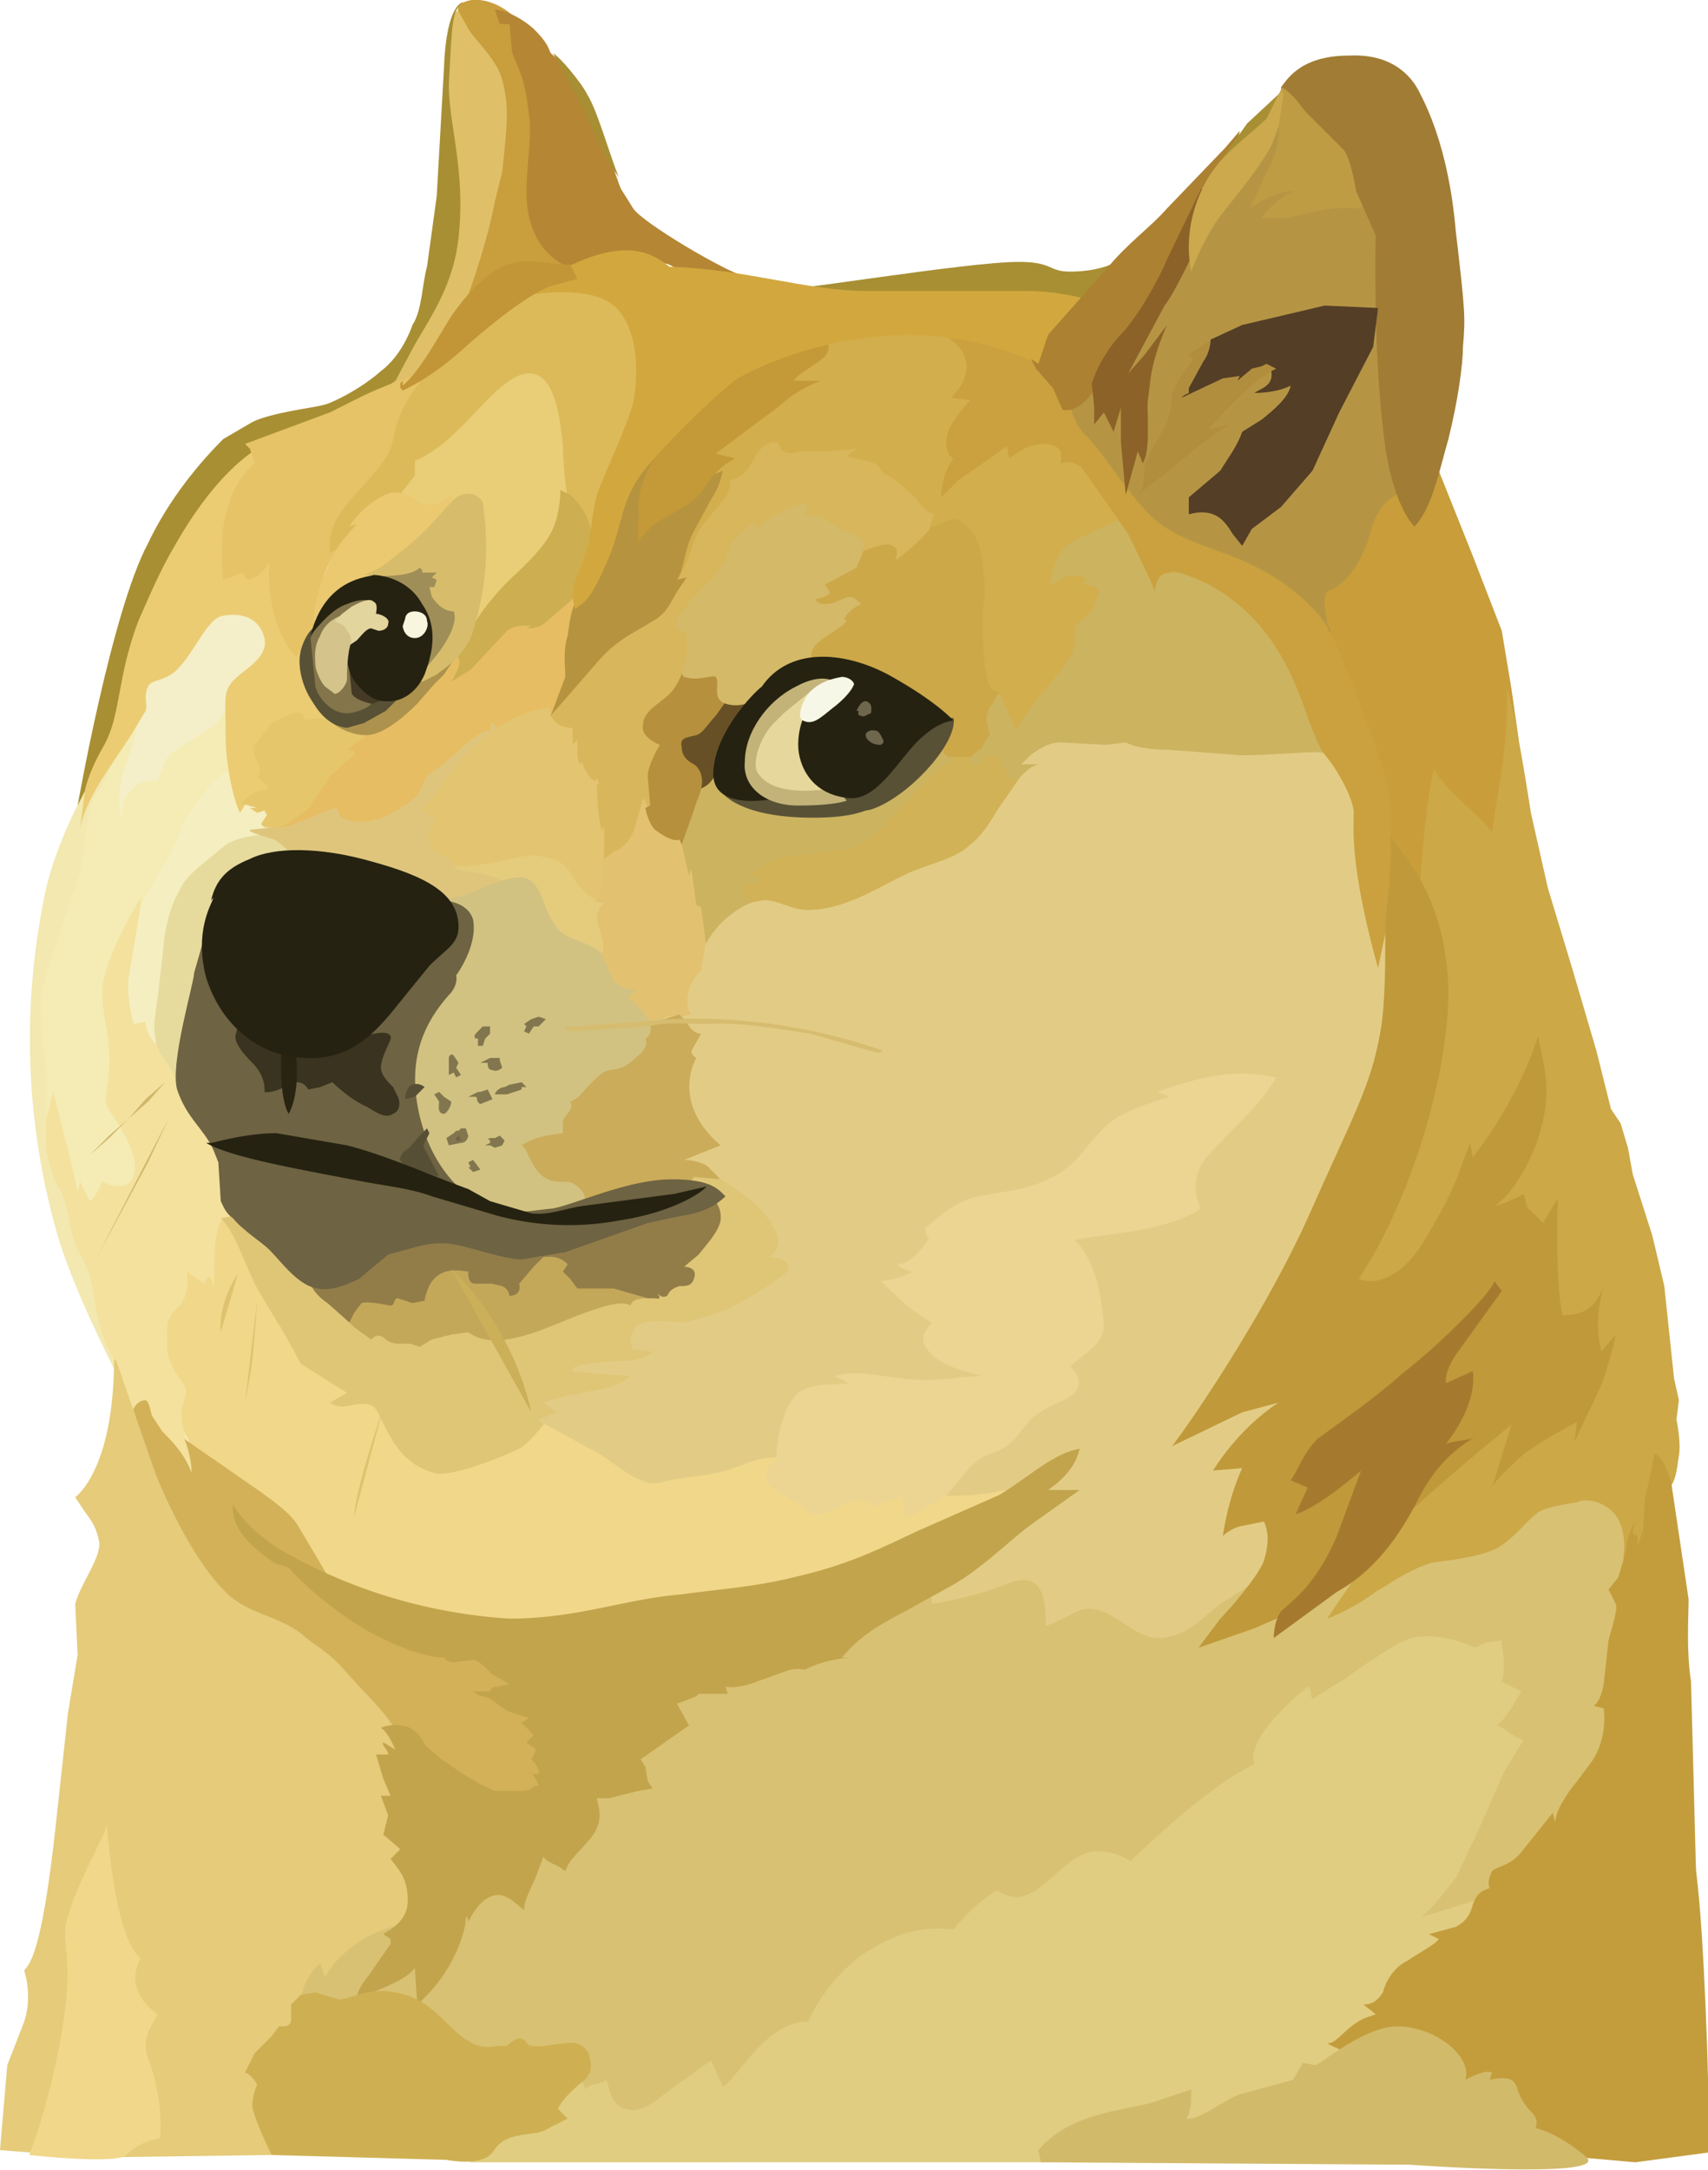 <svg xmlns="http://www.w3.org/2000/svg" version="1.1" id="Capa_1" x="0" y="0" style="enable-background:new 0 0 1024 1024" xml:space="preserve" viewBox="160 65.1 704 894">
  <style>
    .st1{fill:#f1d789}.st18{fill:#caa13e}.st26{fill:#a88f33}.st57{fill:#585136}.st58{fill:#252211}.st77{fill:#6e6342}.st80{fill:#574f35}
  </style>
  <path d="m392 677-16-30 9-37 65-25-28-57 14-58 26-51 79-13 59-55 126 9 24 135-47 170-27 88-110 4-52-36-59-25-63-19z" style="fill:#e2cc85"/>
  <path class="st1" d="M585 676s-16 7-42 5c-7-10-60-15-60-15s-6-2-18 3-23 4-33 7c-10 2-21-11-29-14l-18-10-22-2-45-19-70-70-20 30-5 37 21 44 58 52 112 29 66-20 84-35 21-22z"/>
  <path d="m186 427 14-44 17-27 55-5-17 48-45 81 19 73-34 17-10-16-9-37v-40l10-50z" style="fill:#f4ecb4"/>
  <path d="m247 673-10-15s-3-7-2-13c2-6 2-7 1-9s-8-10-7-17c0-7-1-10 4-15 6-5 4-15 4-15l7 5 2-3s2 2 2 5c1-4-1-24 4-29 5-4 15 22 15 22l-6-38-15-38-26-36-2-38v-4s-12 19-15 33c-3 10 3 23 2 37-1 15-3 13 1 19s12 18 9 26c-3 7-13 2-13 2s-2 6-5 8l-4-8-1 4-3-13-7-28-4 15 2 18 6 24 7 16 6 19 5 14 4 9 4 23 19 19 9 4 7-3z" style="fill:#f3e19d"/>
  <path d="M195 391s-13 23-17 45a292 292 0 0 0 6 139c7 23 23 54 23 54l1-2s-5-8-7-16-3-19-5-23c-2-5-5-9-6-14-2-6-2-14-6-20-2-3-4-10-5-16v-31c-2-16-3-26-2-34l16-49c3-12 1-22 7-32s10-19 11-25c2-6-16 24-16 24z" style="fill:#f2e8b0"/>
  <path d="M257 382s-7 2-10 6l-9 12c-4 6-4 10-8 17l-12 21-5 30c-1 8 2 19 2 19l5-1s0 6 5 10c4 4 5-14 5-14l17-57 26-18 2-14-18-11z" style="fill:#f5eec0"/>
  <path d="M270 409s-12 0-18 5l-6 5c-5 4-10 8-12 13-3 5-6 13-7 27l-2 17c-1 7-2 12-1 16 0 8 8 12 9 21l17-9 15-61 33-20-19-21-9 7z" style="fill:#e6db9d"/>
  <path d="m272 953-73 1-39-3 3-35 7-18c1-3 3-11 0-21 2-3 7-5 13-60l5-46 4-24-1-21c2-8 10-18 10-25-1-6-3-9-6-13l-4-6s16-11 16-57l1 1 8 23 6 6 21 40 27 26 41 28 25 27 3 74-33 42-34 61z" style="fill:#e5cb7a"/>
  <path d="M284 889s1-9 8-15l2 6c1-3 11-18 32-22 22-4 27-20 27-20l46-41 52-49 64-22 29-7v7c5-1 18-3 30-8 5-2 10-3 13 0 4 3 4 12 4 17 7-2 14-8 19-7 10 1 18 12 27 12 12 0 18-8 26-14l17-11c10-7 115-39 115-39l37 2 6 40-3 104-169 88-266 41-108-28-8-34z" style="fill:#d8c173"/>
  <path class="st1" d="M172 953s9-22 14-54c4-26 0-32 1-40 2-13 16-37 17-42 1 10 4 47 14 55-2 3-6 14 7 23-2 4-7 10-4 18s6 20 5 33c-5 1-10 3-14 7s-40 0-40 0z"/>
  <path d="m338 938 59-17 2 1s2 1 2 4c3-3 7-2 9-4 1 3 2 11 8 12 5 2 11-2 17-7l18-13 5 11c7-5 18-27 35-27 2-4 8-17 23-28 16-10 25-11 37-10 5-6 11-12 18-16 2 1 7 5 14 1 7-3 15-15 25-17 9-1 16 4 16 4s30-30 51-40c-1-3-2-12 22-32 2 1 1 5 2 5l13-8c10-7 21-15 28-17 12-3 26 4 26 4l4-2 7-1c0 4 2 11 0 17l8 4c-2 3-5 10-10 14 5 2 5 4 11 6l-8 13-11 25-9 19c-2 2-9 12-14 16l32-10-51 76-92 27-45 8H354l-21-11 5-7z" style="fill:#e0cd81"/>
  <path d="m272 406-9 1c-1 1 7 3 10 4 2 1 8 6 9 9 2 4 50 23 50 23l35-2 12-16-23-20 16-47-21 4-50 30-26 10-3 4z" style="fill:#dfc57c"/>
  <path d="M347 422s2 2 5 2c7 1 14 2 16 6l17 24 31 11 2-36-33-23-38 14v2z" style="fill:#e5cc7c"/>
  <path d="M341 435s6 1 13-2 18-8 23-6c7 3 6 12 13 21 5 5 13 5 18 10 5 6 21 3 21 3l6 33-25 32-8 39h-33l-31-12-15-36 8-37 10-45z" style="fill:#d2c281"/>
  <path d="M406 437h3c-1 1-3 3-3 7 1 5 4 10 2 14l3 7c2 4 2 7 11 8l-3 3s6 5 9 10l12-3 1 1 4-1s-3-2-1-10c3-8 5-7 5-8l2-12 2-16-3-28-14-9-12-11-11 20-7 8-1 18 1 2z" style="fill:#e2c270"/>
  <path d="m441 413 3 13 1-3 2 15 2 1 2 15c1-2 5-9 13-14 3-2 7-4 11-4 6-1 11 4 18 4 18 0 34-14 46-18 8-3 16-5 21-9 3-3 7-7 11-15 6-9 12-17 17-18h-7l4-4c3-2 7-5 12-5l19 1 8-1s5 3 17 3l27 2c6 1 28-1 34-1s11 2 11 2l-20-56-70-62-42 30-65 64-62 23-13 15v22z" style="fill:#ccb360"/>
  <path d="M580 386c-2 0-5 0-5-2-3-7-5-8-7-8s-4 4-6 5c-2 0-3-5-3-5l-2-1s-11 7-18 15c-7 7-19 21-24 23-6 3-24 4-31 5-6 1-13 6-14 7s3 2 4 3l-7 2c-1 1 1 5 2 7l6-1c6 0 11 4 18 4 18 0 34-13 46-17 8-3 16-5 21-10 3-2 7-7 11-14l9-13z" style="fill:#d2b257"/>
  <path d="M325 782s-1-6-16-21l-9-10c-7-7-12-9-16-13-11-8-23-8-32-18-9-9-20-28-28-48l-9-26c0-1 2-4 5-4 2 1 2 6 3 7l4 6c4 4 9 9 12 17 0-7-3-14-3-14l26 18c13 9 18 13 21 18l16 27c4 4 59 21 59 21l25 20 13 28-10 16-19 4-31-14-11-14z" style="fill:#d2b159"/>
  <path d="M256 685s6 11 22 20a216 216 0 0 0 92 27c28 0 47-8 71-10 14-2 30-3 46-7 22-5 34-11 51-19l34-15c13-8 22-17 33-19-1 4-3 10-13 17h13l-21 15c-8 6-19 17-31 24l-20 11c-13 7-18 10-26 19h3s-11 1-18 5c-2 0-4-1-9 1l-14 5c-7 2-10 1-10 1l1 3h-12l-1 1-5 2-3 1 5 9-20 14 2 3 1 6 2 3-6 1-12 3h-5c0 2 4 9-3 17-6 7-8 8-10 13l-3-2c-2-1-5-2-6-4l-3 8c-2 5-5 10-5 14-3-2-7-7-12-6-6 1-10 9-11 11 0-2-1-3-1-1s-3 20-20 35l-1-15c-2 2-3 4-15 9-11 5-10 10-10 10s-1-8 6-16l9-13v-2l-3-2c1-1 11-5 10-15 0-8-4-12-7-16l4-4-7-6 1-4 1-4-3-8h4l-3-7-3-10h5c0-2-3-4-2-5l5 3c-1-2-3-7-6-9 2-1 7-2 12 0 5 3 6 7 6 7l7 6c5 3 12 9 22 13h11c3 0 4-1 5-2h2s-1-4-3-5h3s1-2-3-6l2-4-4-3 3-3-5-5 3-2-9-3-7-5c-2-1-5-1-7-3h7s0-2 3-2l5-1-7-4c-3-3-6-6-8-6l-8 1c-3 0-4-2-4-2s-11 1-35-13c-20-13-29-24-29-24l-6-2c-7-5-18-13-17-24z" style="fill:#c2a44d"/>
  <path class="st18" d="m550 204 5 3c4 5 6 13-3 22l8 1c-3 3-10 11-10 17s3 7 3 7-5 6-5 16l8-7c5-5 14-10 19-14l1 4s10-8 19-4c4 2 2 7 2 7s5-2 9 2l12 17 7 10 11 23c1-4 2-10 13-6 12 4 26 13 37 30s14 36 20 44c6 7 12 19 12 24s-2 21 10 64l9-43 2-27 4-81-86-71-66-48-43 4 2 6z"/>
  <path d="M708 326s-1-8-21-22c-20-13-36-13-50-24-11-9-23-30-30-36-7-7-9-26-9-26l25-21 37-53 30-34 15 21 21 24 11 49 5 71-34 51z" style="fill:#b59544"/>
  <path d="M733 411s2-16-4-32c-5-17-17-46-22-57-2-12-1-13 2-14 2-1 11-6 16-24 4-17 19-18 19-18l9-7 14 35 12 31 4 24 3 21-7 43-32 29-14-31z" style="fill:#c89d3a"/>
  <path d="M272 953s-7-14-8-20c0-5 2-9 2-9s-2-4-5-5l4-8 7-7 3-4c3 0 5 0 5-3v-6l2-2 2-2 6-1 10 3c6-1 13-5 23-3 16 3 20 14 30 20 6 4 12 2 13 2h3s3-3 5-3c3 0 3 3 5 3 5 1 14-2 19-1 2 1 5 3 5 6 1 3 1 6-2 9-5 4-10 9-11 12l4 4-6 3c-2 1-5 3-8 3-6 1-13 1-17 8-5 6-19 3-19 3l-72-2z" style="fill:#ceb052"/>
  <path d="m707 732 17-25c4-8-14-116-14-116l36-119-1-38s2-36 6-52c5 9 20 20 24 26 1-11 7-34 6-59 3 5 10 51 10 51l7 31 10 33 10 34 6 24 4 6 3 10 2 11 8 25 5 21 4 38 2 9-1 8s2 9 1 15-1 11-6 16-8 32-8 32l-9-6s2-8-2-16c-4-7-13-9-17-7-5 1-14 2-17 5-3 2-9 10-16 14-8 4-21 5-27 6-7 2-15 7-23 12-8 6-17 10-20 11z" style="fill:#cca847"/>
  <path d="M707 907s7 4 20 8c12 3 45 22 45 22l28 16 34 3 30-4s1-13-1-60-4-54-4-58l-2-76c-2-13-1-27-1-34l-7-47c-2-9-6-13-7-13l-4 19-1 16v-3l-2 6v-4c-1-1-2 0-2-2l1-4s-3 4-4 13l-3 10-4 5 3 6c1 2-2 11-3 15l-2 18c-1 5-2 7-4 9l4 1s2 12-5 22l-6 8c-5 6-9 13-9 17l-1-4-12 15c-5 7-11 7-13 9-1 2-2 5-1 7-2 1-5 1-7 7-1 4-3 7-7 9l-11 3 4 2c-1 2-7 5-13 9-6 3-9 9-10 13-2 3-4 5-8 5l5 4c-2 1-5 1-10 5-6 5-7 7-10 7z" style="fill:#c39d3c"/>
  <path d="M588 951s5-7 17-12c13-5 26-6 31-8l15-5c0 5 0 9-2 12 5 1 16-8 22-10l22-6 4-7 5 1c2 0 20-16 34-16 15 0 31 12 28 22 4-2 8-4 11-3l-1 3s8-2 10 1c2 2 1 5 6 11 5 5 3 6 3 8 2 0 12 4 21 12 9 9-73 3-73 3l-152-1-1-5z" style="fill:#d2ba6b"/>
  <path d="M826 615s-3 14-7 23l-10 21 1-8c-6 3-20 11-24 15-3 3-10 9-11 12l8-26c-6 5-33 27-47 41l-43 36-16 7-23 8 9-12c4-4 16-18 18-24 2-7 2-11 0-16l-10 2c-4 1-7 4-7 4s2-15 8-28l-12 1s10-17 27-28l-15 4-29 14c5-6 37-52 56-94 19-43 26-54 30-77 2-11 2-28 2-43 1-14 3-28 2-37 5 7 23 24 24 63 0 39-18 91-37 119 4 2 17 3 29-19 13-22 13-28 17-37l1 6s18-22 27-50c2 12 7 23-1 45-8 20-17 25-17 25s5-1 12-5c1 3 1 6 3 7l5 5 6-10c0 6-1 34 2 48 6 0 13-1 17-12-3 11-3 18-1 27l6-7z" style="fill:#c0993a"/>
  <path class="st26" d="M618 174s-6 3-17 3c-9 0-7-4-21-4-22 0-98 13-112 13l30 3 97 2 20-2 7-15h-4z"/>
  <path d="M365 365s-13 9-18 17c-6 7-8 12-14 18l4-1-1 2 4 2c-1 1-6 5-2 11 2 4 8 5 8 5s-1 4 5 3c12 0 26-6 32-4 6 1 10 2 14 10 5 7 9 8 9 8s3-7 2-17c4-9 4-18 4-18l-4-31-18-23-24 13-1 5z" style="fill:#e3c571"/>
  <path d="M387 360s2 5 9 5v7l2-2v7l1 3 1-1s1 5 5 8l1-1 1 2h-1s0 13 2 19l1-1v13l4-3c3-1 7-4 9-11l3-11s2 2 2 5c0 2 4 1 4 1v-9l5-20 4-12 21-33 38-29 33 8 27-38-47-28-46 4-40 57-33 52-6 8z" style="fill:#d8b65b"/>
  <path d="m624 278-11 5c-8 4-14 5-17 12-3 6-3 11-3 11l8-4 7 1-2 3s7 0 7 3l-3 8-7 6v7c0 3-3 8-12 19-9 10-12 17-12 17l-7-15-10 5-20-68 1-5 2-6c-3-1-4-2-7-6-4-4-8-8-14-11-1-2-2-4-7-5l-8-2 4-3-12 1h-11c-3 1-8 2-9-3-2-2-6 0-9 4-3 5-4 9-11 11 0 1 0 4-2 7l-9 11c-6 7-5 18-14 27-10 9 2-24 2-24l15-37 43-42 67-5 7 35 33 11 21 32z" style="fill:#d3ae4d"/>
  <path class="st18" d="m634 286-28-41-20-15-15-27-23-3 2 4s3 1 5 4c4 4 6 12-3 21l8 1c-3 3-10 11-10 17s3 7 3 7-5 6-5 16l7-7 20-14 1 5s10-9 19-5c4 2 2 7 2 7s5-2 9 2l12 17 7 10c4 7 8 15 11 24 0-4 1-8 7-8l-9-15z"/>
  <path d="M210 402s-2-5 0-15 6-14 7-29c1-14 10-32 10-32l26-11 18 5 5 24-23 13s-1 5-8 9c-6 5-15 8-17 13l-3 8s-7-1-10 3c-5 4-4 8-5 12z" style="fill:#f4efc8"/>
  <path d="m262 395-3 5c-2-3-6-18-6-32 0-13-1-17 2-21 3-5 16-10 14-19-2-8-9-11-18-9-6 2-11 15-18 22-5 5-11 4-12 7-2 4 0 8-1 10l-6 10c-7 11-19 26-21 39l2-16-1-2 8-26 5-21 11-36 21-37 19-22 21 2 2 30 12 58 24 30-39 27-16 1z" style="fill:#ebcc73"/>
  <path d="M275 406h-5c-1 0-3-1-2-2l2-3-1-2-3 1-3-2h3l-7-2c2-1 5-5 8-5l4-1-5-5c1-1 2-2 0-6s-2-7-1-7l4-5 3-4 6-3c3-1 5-2 6-1 2 1 1 3 1 3s6-2 11 0c5 3 17 4 17 4l4 9-28 25-12 6h-2z" style="fill:#e5c66b"/>
  <path d="m314 366-11 8c2 0 4 1 3 2l-10 9-8 12c-1 2-10 8-13 9 6 0 20-8 24-8 0 2 2 5 5 5 2 1 11 2 21-5 11-6 8-11 12-14 9-6 13-11 17-14 5-4 8-4 8-4s0-3 1-3l2 2s8-6 19-8 0-1 1-1l1-1 1 5c2-1 5-8 5-8l9-23v-21l-7 1-47 20-29 30-4 7z" style="fill:#e6bd62"/>
  <path d="m451 262 7-3c-1 3-1 6-5 12l-7 13c-4 7-4 16-7 20l4-1-4 6c-2 3-4 9-10 12-6 4-14 7-22 16l-20 23 6-16c0-5-1-11 1-17 1-7 1-12 8-23 6-12 18-51 18-51l24-8 7 17z" style="fill:#b6933f"/>
  <path d="M434 247s-8 11-10 20 0 9-1 13v9s3-6 10-10 13-7 16-11 6-10 14-14l-8-2 20-15c9-6 9-9 23-15h-11c2-3 7-5 13-10 5-6-4-14-4-14l-42 25-20 24z" style="fill:#c49937"/>
  <path d="m319 228 1-7 12-20 13-34v-46l-1-27 2-18 1-5 2-2 10 5 15 19 1 38-14 59-39 43-3-5z" style="fill:#dfc068"/>
  <path class="st26" d="M351 66s-7 0-8 27l-3 53-4 29c-2 7-2 18-6 24-1 3-5 13-13 19-9 8-22 14-24 14-3 1-21 3-29 7l-12 7c-9 9-22 24-31 43-15 28-29 108-29 108l3-6s1-7 8-19c7-13 5-27 14-51 4-9 9-21 15-31 9-16 20-30 31-38 18-13 38-15 38-15l22-15 8-15c7-12 16-25 18-44 3-28-4-46-4-63 1-17 1-29 4-32l2-2z"/>
  <path d="M351 192s9-23 13-44l3-12c2-19 3-27 0-38-2-8-10-15-14-21-3-6-5-8-4-9 0-1 3-3 7-3 3 0 10 1 17 8 6 7 11 31 11 31l5 32 13 40-51 16z" style="fill:#c99e3d"/>
  <path d="m451 178-11-2c1 2-5-4-8-2-4-1-35 2-35 2s-15-3-19-22c-3-13 2-31 0-42-2-18-6-21-7-26l-1-11h-4l-2-6c1 0 8 1 16 8 6 6 6 8 7 10 1 1 11 9 15 17s12 35 14 39l5 8c4 6 38 26 46 28l-16-1z" style="fill:#b58634"/>
  <path class="st26" d="m388 87 13 24c5 11 8 19 14 27-4-10-9-28-13-34-4-7-11-15-14-17z"/>
  <path d="M334 219s-9 2-24 9l-14 7-35 13 2 2 2 6c-1 1-17 12-13 48l8-3 2 3c1 0 5-1 9-7 0 2-2 24 11 39l8-12v-3s1-11 4-20c4-10 10-16 10-16l35-49-5-17z" style="fill:#e6c367"/>
  <path d="m301 290-5 3c0-2-1-9 4-16 5-8 17-18 21-27 2-5 1-18 20-36s27-23 27-23l31-15 38 15-19 74-15 35-58-11-44 1z" style="fill:#dcba5a"/>
  <path d="m324 270 7-9v-6s8-3 17-12c9-8 21-25 31-24 11 1 12 23 13 29 0 6 1 20 3 28 3 7-25 36-25 36l-20 14-26-56z" style="fill:#e9ce77"/>
  <path d="M346 346s6-9 2-11l7-12s4-8 15-19c11-10 17-17 19-24 2-6 2-13 2-13l4 2c1 1 10 8 9 22-2 14-7 20-7 20l-8 7c-4 3-5 6-12 6l2-1s-6-1-10 2l-15 16-8 5z" style="fill:#cdae50"/>
  <path d="M613 190s-13-5-30-5h-65c-26 0-50-9-82-10-6-4-19-18-62 12 3 0 31-6 41 6s7 33 6 38c-3 11-11 27-15 38-3 12-2 18-5 25-2 8-7 12-4 22 4-3 6-3 13-19 7-15 5-26 17-40 11-13 30-31 37-36 7-4 64-34 124-6 14-1 25-25 25-25z" style="fill:#d2a83e"/>
  <path d="m398 180-1-2-2-4c0 1-14-2-21-1-12 1-24 16-29 24s-12 21-19 27v-2l-1 1v2l1 1s12-5 27-19c16-14 28-22 34-24l11-3z" style="fill:#c29637"/>
  <path d="m671 119-6 7-24 25c-7 8-16 14-25 25l-24 27-4 12-3-2 2 4 7 8 4 9c1 0 7 2 15-11l18-27 16-23 10-21 12-22 2-11z" style="fill:#ac8132"/>
  <path class="st26" d="m688 103-14 13-12 17h3l16-15 6-11 1-4z"/>
  <path d="M685 740s0-7 3-11c4-4 14-10 23-31l10-27s-17 15-27 18l5-11-7-3c3-4 5-11 11-17 8-6 24-17 35-27 12-9 36-32 38-38l3 4-18 25c-6 8-5 13-5 13l11-5s3 12-11 30c6-2 9-1 12-3-6 4-14 9-22 23-7 14-17 31-35 41l-26 19z" style="fill:#a67a2e"/>
  <path d="M641 199s-6 13-7 24l-1 8c0 9 1 20-2 25l-2-5-5 18-2-22v-14l-3 10-4-8-4 5v-7l-1-10c1-3 4-11 11-19 9-9 18-27 20-32l14-29h8l-12 28s-7 15-11 20l-15 28 7-8 9-12z" style="fill:#8c6228"/>
  <path d="m688 102-6 12c-5 5-16 13-21 20-5 6-14 23-10 43 2-5 5-13 12-23 8-10 17-21 21-29 4-9 5-16 5-16l1-2-1-5h-1z" style="fill:#cba94c"/>
  <path d="M688 101v1l1 2-1 7-1 6c0 4 1 8-5 19l-3 7-4 8c3-2 13-8 18-7-4 2-9 5-13 11h10c9-2 19-5 28-4 9 0 5-12 5-12l-11-24-21-15-3 1z" style="fill:#be9c44"/>
  <path d="M743 282s-10-9-13-41c-4-32-3-79-3-79l-8-18s-2-13-5-17l-16-16c-3-4-7-9-10-10 2-2 7-13 28-13 20-1 27 11 29 15s12 22 15 57c4 34 4 36 3 48 0 7-2 22-6 38-4 14-7 29-14 36z" style="fill:#a17c34"/>
  <path d="M650 211s-1 1 2 2l-3 4-3 4-3 6c0 1 0 9-3 14l-4 7-4 8-1 10 2-3-4 6 9-7c7-5 17-15 29-22l-9 2c2-2 20-23 29-25l1-3-8-1-16 4-3-13-11 7z" style="fill:#b18e3e"/>
  <path d="m676 283-4 7-4-5c-3-5-7-11-18-8v-7l13-11c3-5 7-10 9-16l8-5c5-4 11-9 12-14-2 1-7 3-15 3 3-2 8-3 7-9l2-1-2-1-2-1-2 1-4 1-6 5 1-2-7 1-17 8 1-1 2-1v-2l6-11c3-4 3-9 3-9l13-6 34-8 22 1-2 16-14 27-11 24-13 15-12 9z" style="fill:#543e26"/>
  <path d="M442 340s-2 7-6 11-11 7-11 13c-1 5 7 8 7 8s-5 8-5 13l1 12-2 1s1 6 4 9c4 3 8 5 10 4l1 2 5-14c2-7 3-6 4-15s10-24 10-24l6-14-10-7-14 1z" style="fill:#b6903c"/>
  <path d="m460 353-5 7c-3 3-5 7-8 8-4 1-7 1-6 5 0 4 3 6 5 7 3 2 4 6 3 10 2-1 4-2 6-6l16-31h-11z" style="fill:#685026"/>
  <path d="M515 293s2-4 0-6c-1-2-8-3-12-6s-8-5-12-3c1-2 3-5 1-5-2-1-8 2-10 3l-7 4c0 1-2 3-3 2 0 0-1-2-2-1-2 1-8 6-9 9-1 4-4 11-12 18-8 8-12 14-10 16 3 3 4 1 4 4v7c-1 5-3 8-1 9 6 2 11-1 13 0 2 2-2 9 4 11s11-1 11-1l21-12 21-10 10-21-6-17-1-1z" style="fill:#d4b968"/>
  <path d="M496 341s-4-5 0-10c5-5 11-7 13-10l-1-1s2-4 7-6c-2-2-3-3-5-3-4 1-6 3-10 3-3 0-4-2-4-2s6-1 6-3l-2-3 13-7 3-7c1 0 9-4 12-2 3 1 1 6 1 6s10-7 15-14c4 0 6-3 9-3 4 0 10 5 12 17 0 6 2 10 0 22 0 6 0 20 2 27 1 6 5 5 5 5l-3 5c-2 2-3 7-2 9l1 4s-3 3-3 5l-5 4h-9c-2-1-3-2-2-7 0-5-20-17-20-17l-33-12z" style="fill:#cca849"/>
  <path class="st57" d="M458 392s7 10 37 10c14 0 19-2 22-3 3 0 15-5 27-19 11-13 9-19 9-19l-7-1-20 3-61 26-7 3z"/>
  <path class="st58" d="M480 394s-26 6-26-10 16-33 20-36 14-6 14-6h24l4 12-2 26-34 14z"/>
  <path d="M504 346s-5-4-16 2c-12 6-21 19-21 31-1 10 8 18 22 18 11 0 17-1 20-2l-5-6v-43z" style="fill:#c3b378"/>
  <path d="M499 349s-1-1-5 1l-11 9-4 4c-5 5-9 15-7 20 3 5 10 10 31 7l-4-41z" style="fill:#e6d89c"/>
  <path class="st58" d="M492 359s-3 5-3 13 5 21 22 22c12 0 21-19 30-26 7-6 12-6 12-6s-7-8-27-19c-19-10-41-11-52 5l23-5 9 2-14 14z"/>
  <path d="M517 369c0-1-1-2 2-3 2 0 3 0 4 2s2 3 0 4c-1 0-4 0-6-3zm-3-11h-1c1-2 2-4 4-4 3 1 2 4 2 5-1 0-3 2-4 1-2 0-1-2-1-2z" style="fill:#6f674d"/>
  <path d="M297 363s6 5 14 5c7 0 16-8 21-13l7-8 4-4 4-6-7 6-11 5-24 13-8 2z" style="fill:#ac924c"/>
  <path d="m307 304 10-4 20-3 11 5 4 16-8 17-10 7-12-19-15-19z" style="fill:#9f8e57"/>
  <path d="m292 319-3 2 1-7c1-5 5-18 11-26l6-7-3 1c1-2 6-8 11-11s7-4 13-2c5 3 6 4 10 4s8-4 8-4 1 2-2 8-15 18-15 18l-24 17-13 7z" style="fill:#eac970"/>
  <path d="M310 302s18 2 23-3l1 1v1h6l-2 2 2 1-1 3h-2l1 4c2 3 5 6 9 6 0 0 3 5-7 18l-5 6-1 5s17-7 21-21c5-16 6-30 5-44l-1-9c-3-5-9-4-12-1-4 4-11 13-20 20s-9 8-17 11z" style="fill:#d7bc6b"/>
  <path class="st57" d="M289 324s-3 2-5 9c-2 8 2 17 4 20s6 11 15 12l7-2 9-5 6-6-24-20-9-9-3 1z"/>
  <path d="m311 356 8-3c2-1-17-20-17-20l2 20 7 3z" style="fill:#453a25"/>
  <path d="m291 322-3 6 2 20c1 4 6 11 13 11 4 0 10-3 10-4 0 0-6-1-8-4l-1-10 1-6c2-2 2-9 2-9l8-15h-10l-12 8-2 3z" style="fill:#84754b"/>
  <path class="st58" d="M288 327s8-11 15-13c7-3 10-1 10-1l-4 10-6 7v3s-1 9 5 15c6 7 11 6 13 6 3 0 10-2 14-11 3-8 6-19-1-29-6-11-18-12-20-12-2 1-20 1-26 25z"/>
  <path d="M491 362c-3-1 0-9 3-12s7-5 13-6c3 0 5 2 5 3-1 3-5 7-9 10-5 4-8 7-12 5z" style="fill:#f7f7e7"/>
  <path d="M331 317c2 0 5 1 5 4 1 2-1 7-5 7s-5-4-5-5l1-3s0-3 4-3z" style="fill:#f8f6de"/>
  <path d="M300 319s-6 2-8 8c-3 5-2 10-2 12s2 7 4 9l4 3c2 0 5-4 5-6s0-11 2-16c3-5-5-10-5-10z" style="fill:#d4c38b"/>
  <path d="m301 318-3 3c1 1 4 1 5 4 2 2 2 5 1 6l3-2c2-2 4-5 6-5l3 1c2 0 4-1 4-3 1-2-3-4-5-4 0-1 1-4-1-5-2-2-7 1-9 2l-4 3z" style="fill:#e2d59d"/>
  <path d="m428 487 12-4 3 3s2 5 6 5l-4 7c0 2 2 3 2 3s-11 18 10 36l-15 6c3 0 8 1 10 3l4 4 3 4c-1-1-6-4-7-1 0 2-19 1-19 1l-32 6s1-3-3-6c-4-4-8 0-14-4-6-5-6-11-9-13 3-2 7-4 17-5v-5c1-3 5-5 3-8 2-1 3-1 7-6 5-5 7-7 10-7 3-1 5 0 11-6 5-4 3-7 3-7s3-1 2-6z" style="fill:#cbac5a"/>
  <path d="M393 488h5l39-3a236 236 0 0 1 87 13l-2 1-28-8c-7-1-29-5-42-4-11 0-16-1-25 1l-31 2c-4-1-3-1-3-2z" style="fill:#d6bc6f"/>
  <path d="M457 551s17 9 22 20c5 8-2 12-2 12s9 0 8 5c-1 3-16 12-26 17l-16 5c-5 0-18-2-21 2s-2 8-1 9l8 1s-2 4-15 4c-14 1-17 2-18 3-1 2 3 1 9 2l15 1s-3 3-10 5c-9 2-22 4-26 6l6 4-8 3 2 2s-6 8-10 10-27 12-35 10c-19-5-21-26-26-28-7-2-11 3-17-1l7-4-19-12-6-11-12-20c-7-14-8-21-15-29l6-1 58 19 104 3 27-38 11 1z" style="fill:#dfc677"/>
  <path d="m304 610 2 2 7 5c1-1 3-3 6 0 4 3 8 1 11 2l3 1 5-3 8-2 7-1c2 1 8 8 33-2 24-10 30-11 34-9 0-1 1-3 7-3l-5-11-28-10h-16l-46 9-26 14-2 8z" style="fill:#c4a859"/>
  <path d="M288 594s1 4 7 8l9 8 2-4 3-4c3-1 11 1 12 1 2 0 1-3 3-3l6 2 5-1s1-7 5-10c5-4 11-2 13-2 0 2 0 5 3 5h7c2 1 6 0 7 5 2 0 5-1 4-5l6-7 4-4c2 0 6-1 10 3l-2 3 3 3 3 4h15l14 4h2c2 0 4 1 2-2 1 1 2 2 4 1 1-2 2-3 5-4 3 0 5 0 6-3 2-5-4-5-4-5l6-5c3-4 8-9 9-14 1-10-9-12-9-12l-49 15-59-3-52 26z" style="fill:#927d49"/>
  <path class="st77" d="m244 452-2 7-2 7c0 4-10 37-7 48 4 12 11 16 15 25l2 5 1 16c1 2 2 5 5 7 4 5 12 10 15 13 5 5 12 15 20 16 5 1 11-1 17-4l12-10 11-3c7-2 13-2 17-1 6 1 20 6 27 6l18-3 34-12 14-3c8-1 14-4 18-8-3-3-6-7-22-7-18 0-39 10-49 12-11 1-15 3-27-1-11-5-11-7-11-7s-12-9-17-30 0-37 13-51c3-4 2-7 2-7s9-12 7-23c-3-10-19-8-19-8l-92 16z"/>
  <path d="m258 488-1 4c0 2 1 5 7 11s5 12 5 12 3 1 10-3c6-3 8 2 8 2l5-1 5-2s7 7 14 10c5 3 8 5 11 3 3-1 3-5 2-7l-2-4c-2-2-5-5-5-8 0-5 5-12 4-13-1-2-5-2-14 1s-49-5-49-5z" style="fill:#39331f"/>
  <path d="M279 524s-4-5-3-26l6 1s2 16-3 25z" style="fill:#292311"/>
  <path class="st58" d="m247 436 1-1c-1 3-8 14-3 33 6 19 21 32 40 33 18 1 28-8 39-22l13-16c7-7 12-9 12-16 0-14-14-21-36-27-21-6-40-6-50-1-10 4-14 9-16 17z"/>
  <path class="st80" d="M335 513s-2-2-5-1-3 6-3 6l4-1 4-4z"/>
  <path d="m341 519-2-3 2-1 2 2 3 2c0 2-2 5-3 5-3 0-2-4-2-5zm15-2h-3l2-1 2-1h1l3-1 1 2 1 2-5 2c-2-1-1-3-2-3zm5-14h-3l2-1 2-1h4v1l1 3s-2 2-4 1c-2 0-2-2-2-3zm14 10v1l-6 2h-5c0-1 2-3 4-3l2-1 5-1 2 2h-2zm5-25-2 3-2-1 1-2-1-1 3-2 3-1 3 1-3 3h-2zm-18 48-2 1h2l2 1 3-1 1-2-2-2-2 1h-2c-2 1-1 0 0 1v1zm-9 8 2-1 3 4-3 1-2-2h1l-1-2zm-6-12 1-1h1l1-1h2l1 3c0 1-1 3-3 3l-5 1-1-3 3-2zm13-39-1 3h-2v-3h-1c-1-1 0-2 1-3l2-2h3v3l-2 2zm-12 12 2 3-2 1-1-2-2 1v-7c0-1 1-2 2-1l2 3-1 2z" style="fill:#82764f"/>
  <path class="st77" d="m349 533-1 1v1h2l-1-2z"/>
  <path class="st80" d="m336 530-3 3-6 7 2-2s-3 1-4 4 6 5 10 6l6 2-4-8c-2-4-3-4-2-6l2-4-1-2z"/>
  <path class="st58" d="M245 536h2c1 0 14-4 27-4l29 5c16 4 36 13 50 18l9 5 17 5c7 1 14-2 21-3l38-5 13-3c1 0-10 10-36 14a114 114 0 0 1-50-2l-27-8c-8-3-17-4-28-6-26-5-55-10-65-16z"/>
  <path d="m228 511-7 8-8 7-8 8-8 7 8-8 8-7 7-8 8-7zm2 14-9 19-21 39" style="fill:#cfb66c"/>
  <path d="M258 590s-8 11-7 24l7-24zm8 11-5 42c3-16 3-14 5-42zm52 44s-12 35-12 45l12-45z" style="fill:#dec270"/>
  <path d="m346 588 33 59c-3-14-12-39-33-59z" style="fill:#cbaf59"/>
  <path d="M549 682c3-2 10-13 15-16 6-3 10-3 15-9s6-9 17-14c16-6 5-15 5-15l5-4c4-3 9-7 9-13-1-11-3-26-12-35 9-2 25-3 35-6 12-3 17-7 17-7s-7-12 4-23c11-12 20-19 27-31-8-1-19-5-49 6l5 2s-18 5-25 11c-11 10-12 17-25 23-12 6-25 5-35 9-10 5-12 9-16 11 1 1 0 3 2 4-1 2-7 11-13 11 1 2 6 3 6 3s-4 3-13 4c5 4 9 10 21 17-1 2-5 5-3 9s6 9 24 13c-9 0-20 3-34 1-15-2-18-3-27-1l6 3c-2 1-17-1-22 5-6 7-8 19-8 27-2 1-5 3-4 8 2 5 9 7 13 10 5 3 5 5 10 4 4-1 11-6 15-6s6 3 6 3 11-5 12-4l1 8c1 1 13-6 16-8z" style="fill:#ecd592"/>
</svg>